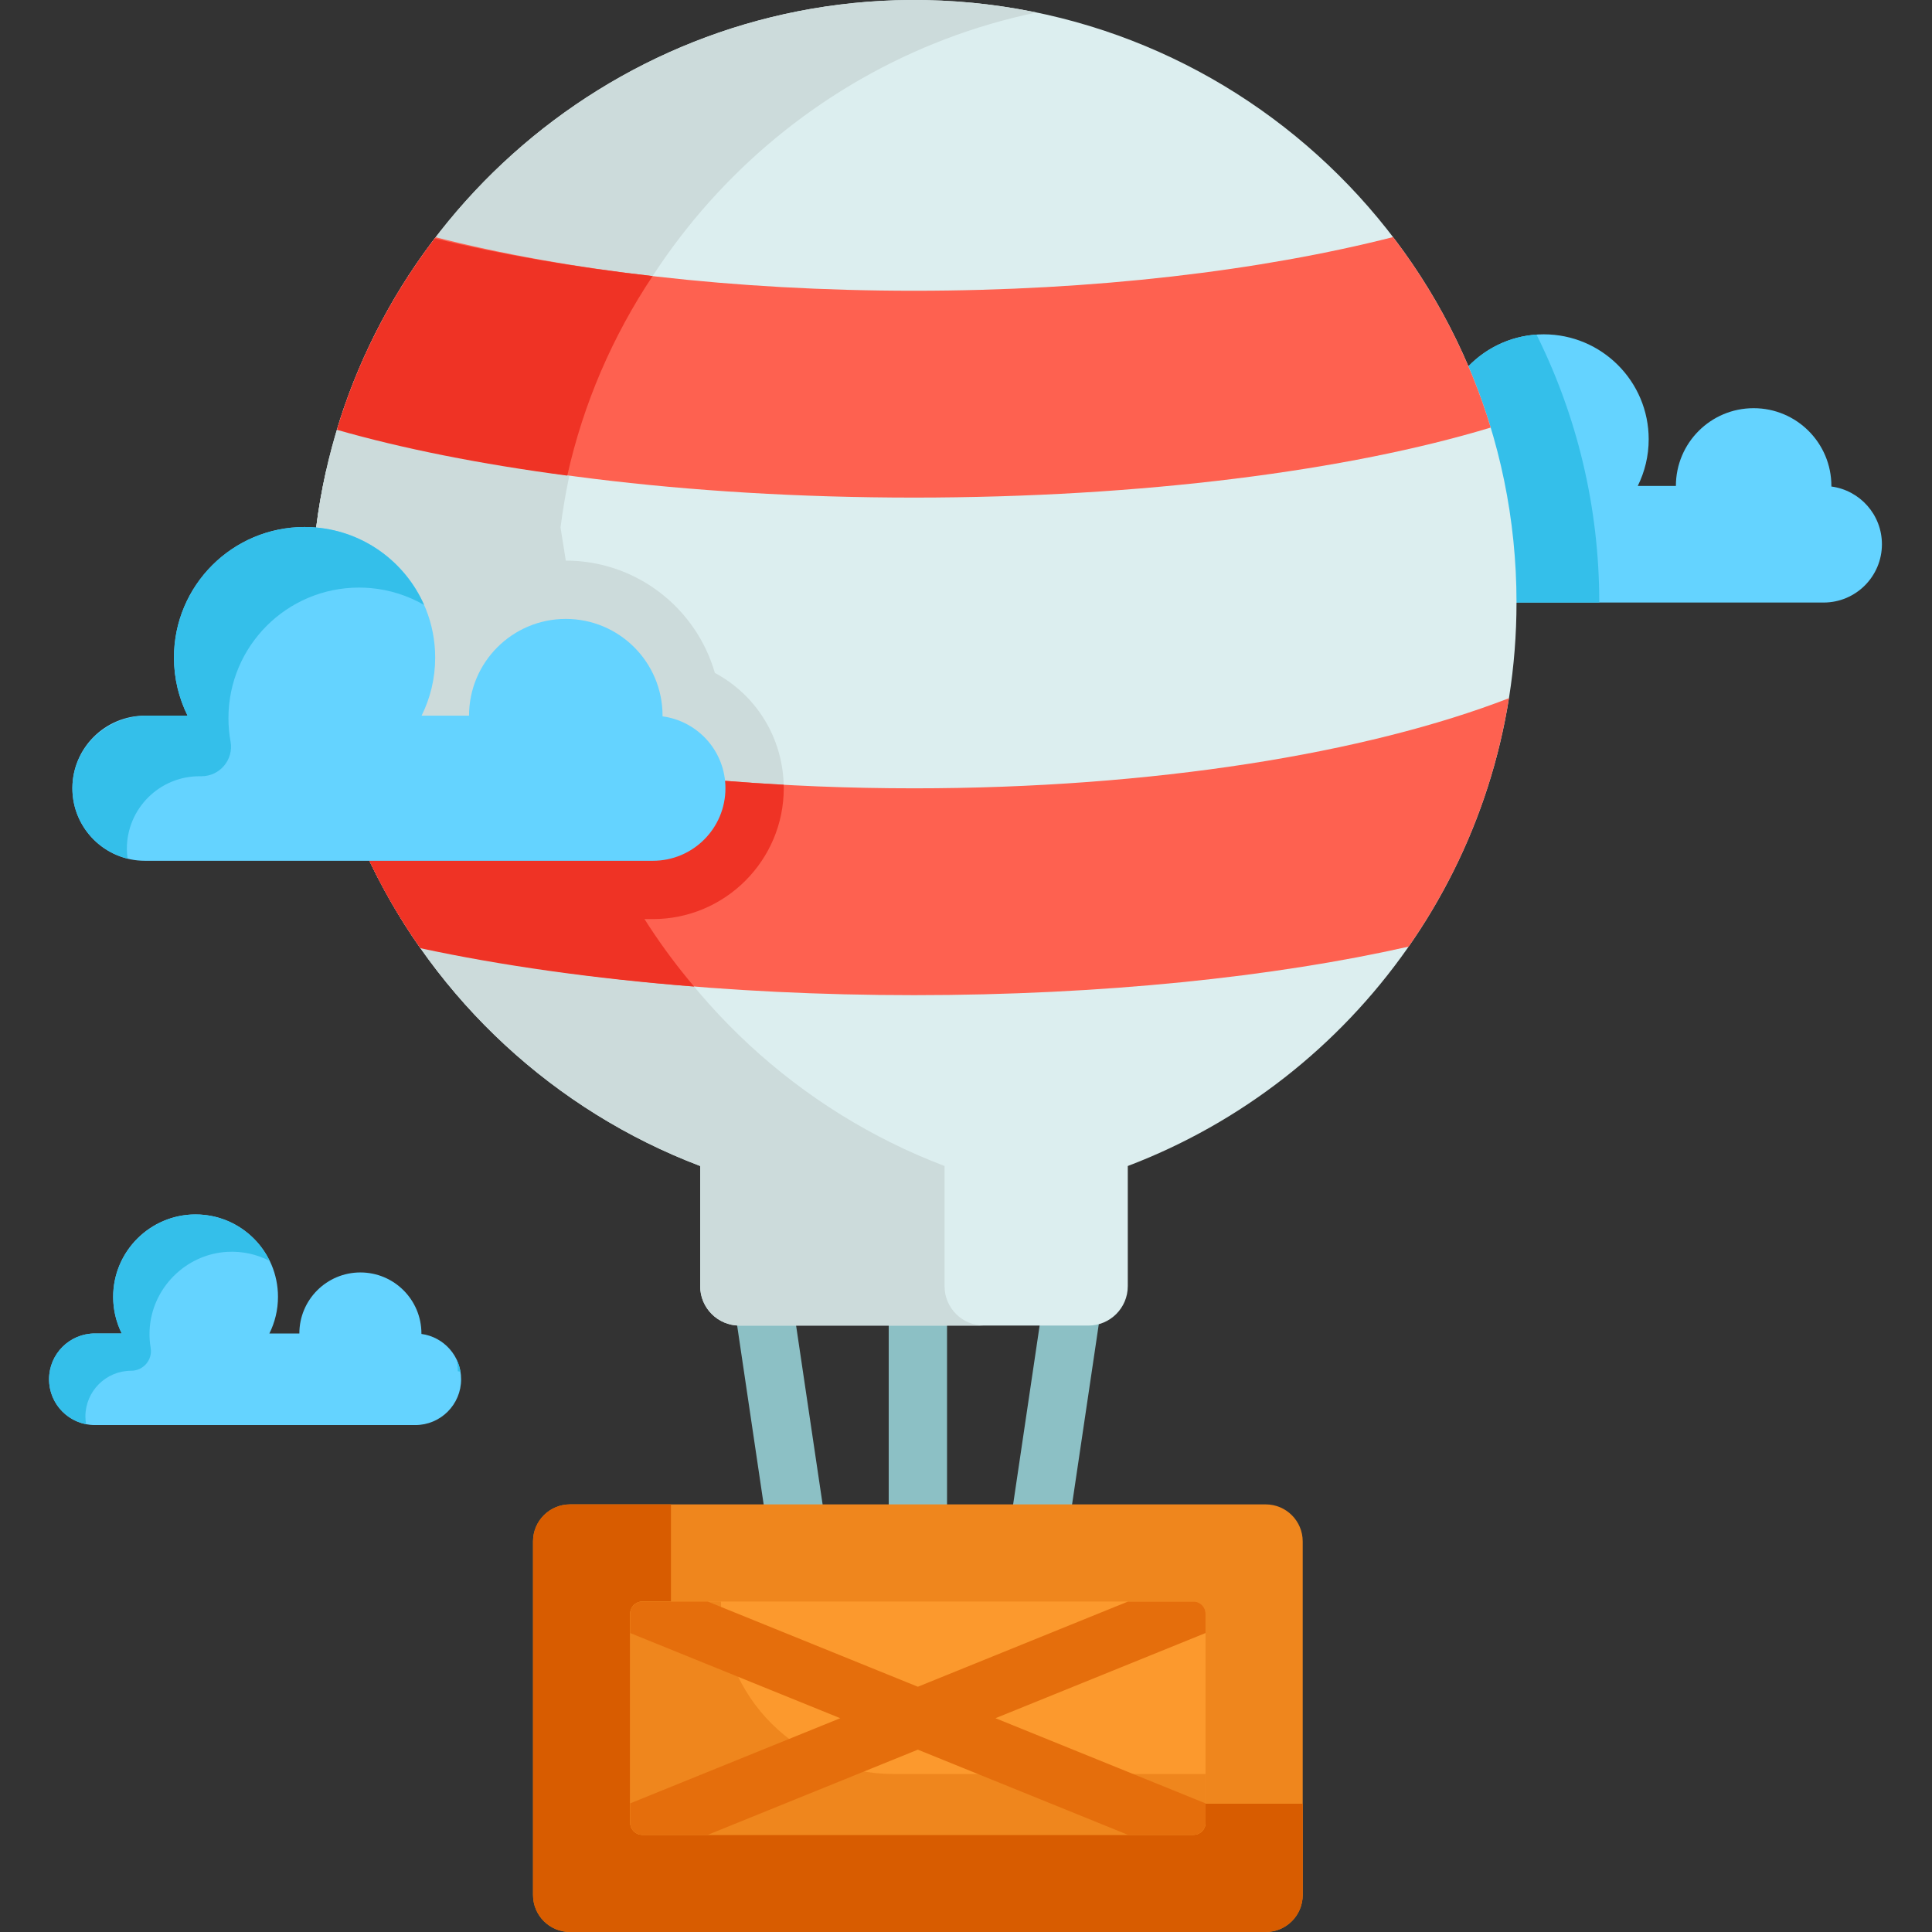 <svg height="512pt" viewBox="-13 0 512 512" width="512pt" xmlns="http://www.w3.org/2000/svg"><rect x="-13" y="0" width="512" height="512" fill="#333333" stroke="none"/><g fill="#8cc0c5"><path d="m230.246 415.008c-4.27 0-7.727-3.457-7.727-7.727v-64.449c0-4.266 3.457-7.727 7.727-7.727 4.266 0 7.727 3.461 7.727 7.727v64.449c0 4.27-3.461 7.727-7.727 7.727zm0 0"/><path d="m198.457 415.008c-3.77 0-7.066-2.758-7.637-6.594l-9.551-64.449c-.625-4.219 2.289-8.148 6.508-8.773 4.219-.633 8.152 2.289 8.777 6.508l9.555 64.449c.625 4.223-2.289 8.148-6.512 8.777-.383.055-.766.082-1.141.082zm0 0"/><path d="m262.035 415.008c-.379 0-.758-.023-1.145-.082-4.223-.625-7.137-4.555-6.508-8.777l9.551-64.449c.629-4.223 4.559-7.137 8.777-6.508 4.223.625 7.137 4.555 6.512 8.773l-9.555 64.449c-.57 3.836-3.867 6.594-7.633 6.594zm0 0"/></g><path d="m472.324 128.93c0-.051.012-.102.012-.152 0-11.387-9.223-20.605-20.605-20.605-11.383 0-20.602 9.219-20.602 20.605h-10.105c1.844-3.73 2.895-7.922 2.895-12.363 0-15.359-12.457-27.816-27.816-27.816-7.84 0-14.906 3.246-19.965 8.461l-30.055 18.172 19.137 44.449h105.055c8.531 0 15.453-6.922 15.453-15.453 0-7.836-5.84-14.297-13.402-15.297zm0 0" fill="#64d3ff"/><path d="m376.137 97.059-30.055 18.172 19.137 44.449h45.605c0-25.512-5.992-49.617-16.633-71.008-7.07.48-13.41 3.602-18.055 8.387zm0 0" fill="#34bfea"/><path d="m388.891 159.68c0 68.23-42.805 126.453-103.016 149.324v31.844c0 5.77-4.68 10.445-10.445 10.445h-92.43c-5.77 0-10.445-4.676-10.445-10.445v-31.844c-38.602-14.66-70.043-43.844-87.648-80.887l-14.121-88.309c9.805-78.105 76.625-139.227 157.266-139.805 88.719-.629 160.84 71.102 160.84 159.676zm0 0" fill="#dceeef"/><path d="m194.703 208.891c0-1.246-.062-2.422-.188-3.582-1.207-11.738-8.148-21.68-18.07-26.98-4.93-17.164-20.773-29.762-39.504-29.762-8.43 0-16.277 2.551-22.809 6.926-2.234-5.523-5.461-10.645-9.582-15.121-8.18-8.883-19.195-14.461-31.078-15.816-1.137 5-2.039 10.09-2.688 15.254l14.121 88.309c2.531 5.32 5.355 10.473 8.434 15.449h66.68c19.125 0 34.684-15.555 34.684-34.676zm0 0" fill="#ccdbdb"/><path d="m237.316 340.848v-31.844c-38.602-14.66-70.043-43.844-87.648-80.887l-14.121-88.309c8.512-67.785 59.965-122.77 126.125-136.496-10.848-2.238-22.09-3.391-33.621-3.309-80.641.578-147.461 61.699-157.266 139.805l14.121 88.309c17.605 37.043 49.047 66.227 87.648 80.887v31.844c0 5.77 4.676 10.445 10.445 10.445h64.762c-5.77 0-10.445-4.676-10.445-10.445zm0 0" fill="#ccdbdb"/><path d="m332.23 408.488v93.703c0 5.422-4.387 9.809-9.805 9.809h-184.359c-5.422 0-9.809-4.387-9.809-9.809v-93.703c0-5.418 4.387-9.809 9.809-9.809h184.359c5.418 0 9.805 4.391 9.805 9.809zm0 0" fill="#ef861d"/><path d="m174.621 478.004c-5.418 0-9.809-4.387-9.809-9.809v-69.516h-26.746c-5.422 0-9.809 4.391-9.809 9.809v93.703c0 5.422 4.387 9.809 9.809 9.809h184.359c5.418 0 9.805-4.387 9.805-9.809v-24.188zm0 0" fill="#d85c00"/><path d="m306.477 427.617v55.445c0 1.758-1.426 3.184-3.184 3.184h-146.098c-1.758 0-3.184-1.426-3.184-3.184v-55.445c0-1.758 1.426-3.184 3.184-3.184h146.102c1.754 0 3.18 1.426 3.18 3.184zm0 0" fill="#fc992d"/><path d="m223.758 470.129c-25.234 0-45.695-20.457-45.695-45.695h-20.867c-1.758 0-3.184 1.426-3.184 3.184v55.445c0 1.758 1.426 3.184 3.184 3.184h146.098c1.758 0 3.184-1.426 3.184-3.184v-12.934zm0 0" fill="#ef861d"/><path d="m306.477 483.062v-5.152l-55.668-22.57 55.668-22.566v-5.156c0-1.758-1.426-3.184-3.184-3.184h-17.379l-55.672 22.57-55.668-22.57h-17.383c-1.754 0-3.18 1.426-3.18 3.184v5.156l55.668 22.566-55.668 22.566v5.156c0 1.758 1.422 3.184 3.18 3.184h17.383l55.668-22.57 55.672 22.57h17.379c1.758 0 3.184-1.426 3.184-3.184zm0 0" fill="#e56e0c"/><path d="m229.215 208.914c-17.234 0-33.965-.691-49.965-1.98l-.102.012v.012l-94.242 21.16c3.781 7.961 8.211 15.574 13.219 22.746 35.582 8.035 81.262 12.863 131.09 12.863s95.508-4.828 131.09-12.863c13.434-19.277 22.727-41.641 26.578-65.828-37.703 14.598-94.332 23.879-157.668 23.879zm0 0" fill="#fe6150"/><path d="m87.043 232.422c1.953 3.805 4.055 7.523 6.297 11.145h66.68c19.125 0 34.684-15.555 34.684-34.676 0-.316-.016-.617-.023-.922-5.207-.285-10.359-.625-15.43-1.035l-.102.012v.012l-94.242 21.16c.594 1.246 1.207 2.484 1.832 3.715.102.195.203.395.305.59zm0 0" fill="#ef3325"/><path d="m84.84 227.695.066.422c3.863 8.125 8.391 15.867 13.512 23.168 21.176 4.562 45.734 8.055 72.527 10.16-8.586-10.133-15.922-21.316-21.766-33.328l-2.297-14.039zm0 0" fill="#ef3325"/><path d="m382.051 113.312h-.012c-37.621 11.383-92.148 18.555-152.824 18.555-60.648 0-115.145-7.16-152.766-18.535 5.625-18.43 14.516-35.477 26.004-50.457 34.922 8.879 78.93 14.176 126.762 14.176 47.914 0 91.992-5.316 126.949-14.215l.008-.012c11.438 14.969 20.285 32.02 25.879 50.488zm0 0" fill="#fe6150"/><path d="m179.148 206.945c.07.637.102 1.289.102 1.945 0 10.621-8.609 19.227-19.23 19.227h-134.605c-10.621 0-19.23-8.605-19.23-19.227s8.609-19.23 19.23-19.23h11.293c-2.297-4.637-3.605-9.859-3.605-15.383 0-19.117 15.504-34.613 34.613-34.613 1.031 0 2.059.043 3.07.133 17.676 1.559 31.543 16.391 31.543 34.48 0 5.523-1.297 10.746-3.605 15.383h12.578c0-14.168 11.488-25.641 25.641-25.641 14.164 0 25.641 11.473 25.641 25.641 0 .062-.008.121-.008.184 8.777 1.176 15.688 8.242 16.574 17.102zm0 0" fill="#64d3ff"/><path d="m20.617 224.941c0-10.621 8.613-19.23 19.234-19.23h.543c4.871 0 8.57-4.402 7.699-9.195-.363-2.008-.555-4.078-.555-6.188 0-19.121 15.504-34.613 34.613-34.613 1.027 0 2.059.043 3.07.133 5.125.453 9.926 2.027 14.168 4.469-4.977-11.273-15.785-19.391-28.605-20.52-1.012-.09-2.039-.133-3.07-.133-19.109 0-34.613 15.496-34.613 34.613 0 5.523 1.309 10.746 3.605 15.383h-10.766c-10.609 0-19.617 8.363-19.758 18.969-.125 9.148 6.152 16.828 14.629 18.91-.113-.852-.195-1.715-.195-2.598zm0 0" fill="#34bfea"/><path d="m76.281 113.902c17.324 4.965 37.988 9.098 61.059 12.141 4.242-19.094 12.008-36.953 22.609-52.879-20.977-2.371-40.41-5.766-57.719-9.992-11.484 15.062-20.363 32.199-25.949 50.73zm0 0" fill="#ef3325"/><path d="m98.68 353.508c5.934.793 10.52 5.863 10.52 12.012 0 6.707-5.43 12.137-12.137 12.137h-84.926c-6.707 0-12.137-5.43-12.137-12.137 0-6.695 5.43-12.137 12.137-12.137h7.129c-1.453-2.926-2.277-6.211-2.277-9.703 0-12.062 9.777-21.84 21.84-21.84s21.84 9.777 21.84 21.84c0 3.492-.824 6.777-2.277 9.703h7.941c0-8.93 7.242-16.172 16.176-16.172 8.93 0 16.172 7.242 16.172 16.172zm0 0" fill="#64d3ff"/><path d="m109.023 363.516c-.184-1.109-.52-2.168-.984-3.156.172.945.273 1.91.273 2.902v.125c.242.031.477.082.711.129zm0 0" fill="#34bfea"/><path d="m9.633 375.398c0-6.695 5.43-12.137 12.137-12.137 3.215 0 5.695-2.875 5.156-6.047-.254-1.504-.355-3.062-.281-4.664.5-11.07 9.492-20.164 20.555-20.797 4.078-.23 7.914.676 11.262 2.402-3.609-7.422-11.273-12.504-20.125-12.312-11.336.25-20.77 9.422-21.32 20.75-.191 3.898.648 7.562 2.25 10.789h-7.129c-6.707 0-12.137 5.441-12.137 12.137 0 5.914 4.219 10.828 9.816 11.91-.113-.664-.184-1.336-.184-2.031zm0 0" fill="#34bfea"/></svg>